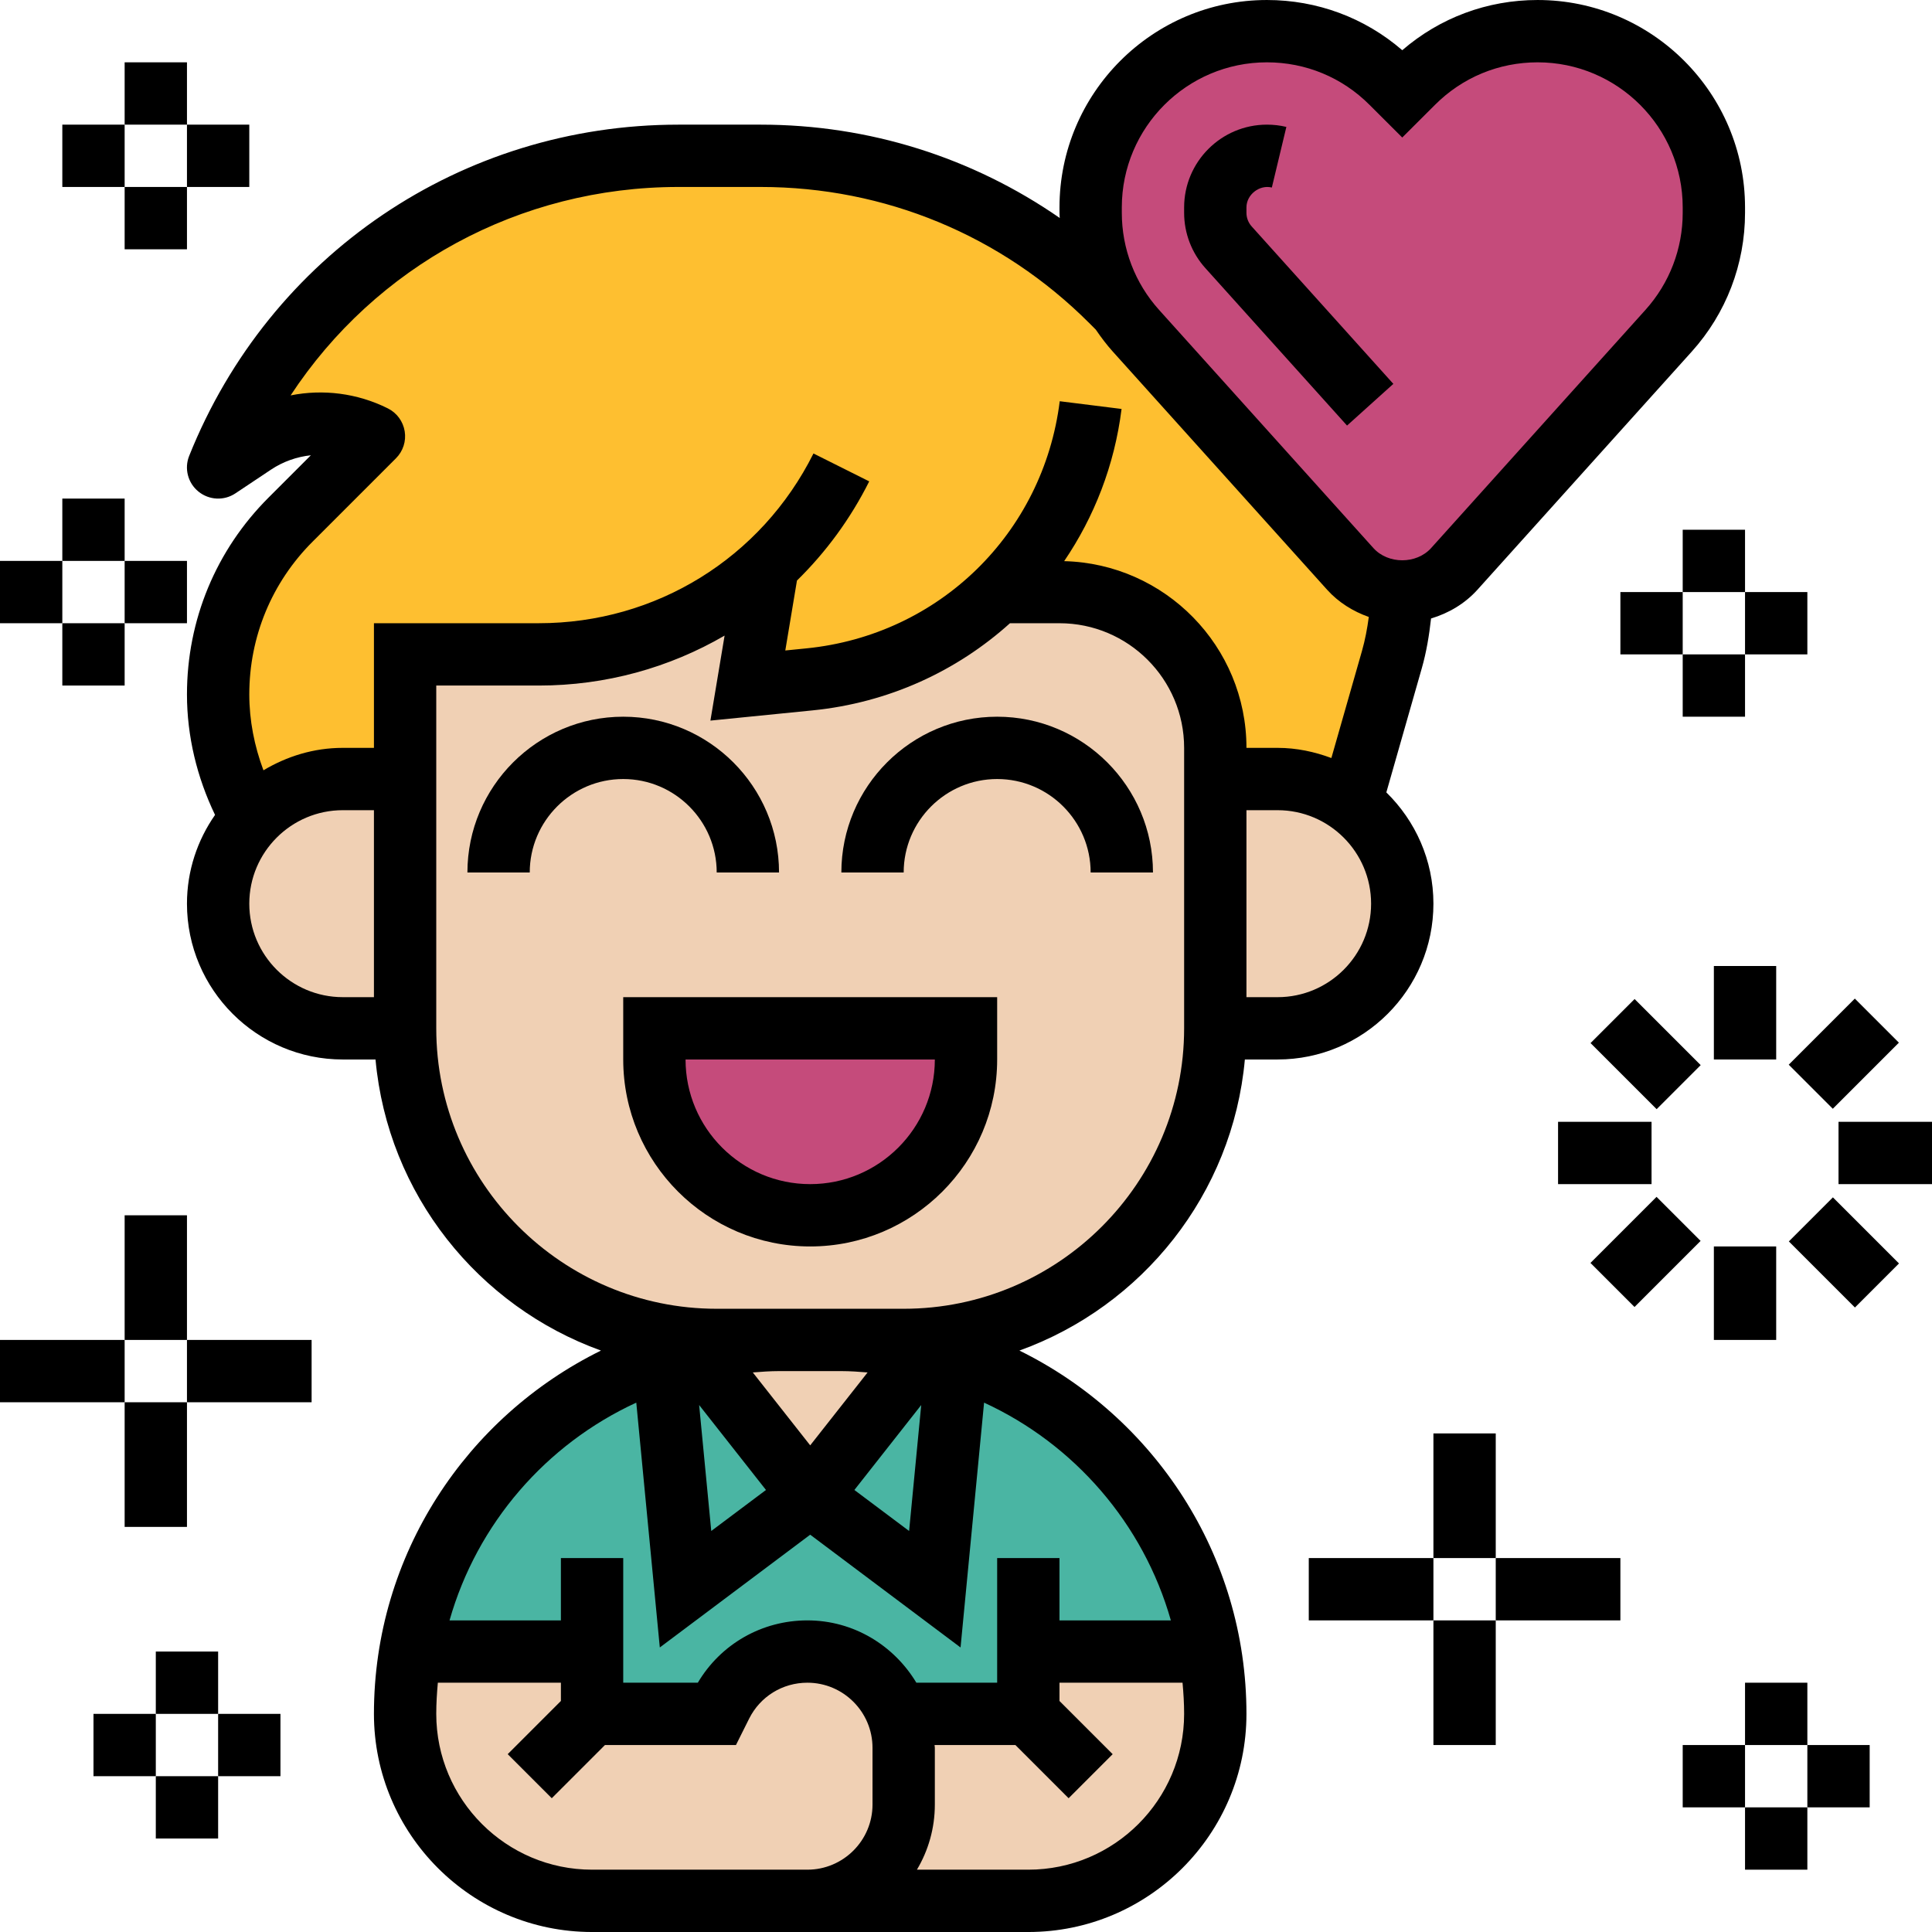 <?xml version="1.0"?>
<svg xmlns="http://www.w3.org/2000/svg" xmlns:xlink="http://www.w3.org/1999/xlink" xmlns:svgjs="http://svgjs.com/svgjs" version="1.1" width="512" height="512" x="0" y="0" viewBox="0 0 62 62" style="enable-background:new 0 0 512 512" xml:space="preserve" class=""><g><g xmlns="http://www.w3.org/2000/svg"><g><g><path d="m11 25c-1.16 0-2.2.49-2.92 1.28l-.01-.01c-.69-1.19-1.07-2.57-1.07-3.98 0-2.11.84-4.13 2.32-5.61l2.68-2.68c-.55-.27-1.14-.41-1.73-.41-.74 0-1.49.22-2.13.65l-1.14.76c1.21-3.02 3.28-5.52 5.86-7.26 2.57-1.75 5.66-2.74 8.91-2.74h2.64c4.22 0 8.27 1.68 11.25 4.66l.26.26c.16.24.34.47.53.69l6.88 7.65c.43.47 1.03.74 1.67.74-.02.73-.13 1.46-.33 2.17l-1.32 4.6c-.66-.49-1.47-.77-2.35-.77h-2v-1c0-2.76-2.24-5-5-5h-1.99c-1.59 1.55-3.7 2.56-6.03 2.8l-1.98.2.65-3.87-.01-.01c-1.97 1.83-4.58 2.88-7.35 2.88h-4.29v4z" fill="#febf30" data-original="#656d78" class=""/></g><g><path d="m19 53h-5.83c.42-2.52 1.62-4.77 3.34-6.49 1.32-1.32 2.95-2.34 4.78-2.92l.71 7.41 4-3 4 3 .71-7.41c4.2 1.36 7.38 4.97 8.12 9.41h-5.83v2h-4.2c-.15-.42-.39-.79-.7-1.1-.56-.56-1.34-.9-2.19-.9-1.17 0-2.24.66-2.76 1.71l-.15.29h-4z" fill="#4ab5a3" data-original="#75b1f2" class=""/></g><g><path d="m30.71 43.59-.71 7.41-4-3 3.69-4.69c.35.07.69.16 1.02.28z" fill="#4ab5a3" data-original="#5d9cec" class=""/></g><g><path d="m22.31 43.31 3.69 4.69-4 3-.71-7.41c.33-.12.67-.21 1.02-.28z" fill="#4ab5a3" data-original="#5d9cec" class=""/></g><g><path d="m33 55v-2h5.83c.11.65.17 1.32.17 2 0 1.66-.67 3.16-1.76 4.24-1.08 1.09-2.58 1.76-4.24 1.76h-7.09c1.71 0 3.09-1.38 3.09-3.09v-1.82c0-.38-.07-.75-.2-1.09z" fill="#f0d0b4" data-original="#f0d0b4" class=""/></g><g><path d="m19 53v2h4l.15-.29c.52-1.05 1.59-1.71 2.76-1.71.85 0 1.63.34 2.19.9.31.31.55.68.7 1.1.13.34.2.71.2 1.09v1.82c0 1.71-1.38 3.09-3.09 3.09h-.91-6c-3.31 0-6-2.69-6-6 0-.68.06-1.35.17-2z" fill="#f0d0b4" data-original="#f0d0b4" class=""/></g><g><path d="m29.69 43.31-3.69 4.69-3.69-4.69c.86-.21 1.76-.31 2.69-.31h2c.93 0 1.83.1 2.69.31z" fill="#f0d0b4" data-original="#f0d0b4" class=""/></g><g><path d="m43.35 25.77c1 .72 1.65 1.9 1.65 3.23 0 1.1-.45 2.1-1.17 2.83-.73.72-1.73 1.17-2.83 1.17h-2v-8h2c.88 0 1.69.28 2.35.77z" fill="#f0d0b4" data-original="#f0d0b4" class=""/></g><g><path d="m13 25v8h-2c-1.1 0-2.1-.45-2.83-1.17-.72-.73-1.17-1.73-1.17-2.83 0-1.05.41-2 1.08-2.72.72-.79 1.76-1.28 2.92-1.28z" fill="#f0d0b4" data-original="#f0d0b4" class=""/></g><g><path d="m13 33v-8-4h4.29c2.77 0 5.38-1.05 7.35-2.88l.01.01-.65 3.87 1.98-.2c2.33-.24 4.44-1.25 6.03-2.8h1.99c2.76 0 5 2.24 5 5v1 8c0 5.52-4.48 10-10 10h-2-2-2c-5.52 0-10-4.48-10-10z" fill="#f0d0b4" data-original="#f0d0b4" class=""/></g><g><path d="m55 6.66v.17c0 1.4-.52 2.74-1.45 3.78l-6.88 7.65c-.43.47-1.03.74-1.67.74s-1.24-.27-1.67-.74l-6.88-7.65c-.19-.22-.37-.45-.53-.69-.59-.91-.92-1.98-.92-3.09v-.17c0-1.56.63-2.98 1.66-4 1.02-1.03 2.44-1.66 4-1.66 1.5 0 2.94.6 4 1.66l.34.34.34-.34c1.06-1.06 2.5-1.66 4-1.66 3.13 0 5.66 2.53 5.66 5.66z" fill="#c54b7b" data-original="#ff826e" class=""/></g><g><path d="m31 33v1c0 2.76-2.24 5-5 5s-5-2.24-5-5v-1z" fill="#c54b7b" data-original="#ff826e" class=""/></g></g><g><path d="m39.949 34h1.051c2.757 0 5-2.243 5-5 0-1.399-.581-2.662-1.511-3.571l1.138-3.984c.149-.522.237-1.058.297-1.597.565-.169 1.086-.476 1.488-.922l6.879-7.644c1.102-1.223 1.709-2.804 1.709-4.453v-.172c0-3.671-2.986-6.657-6.657-6.657-1.613 0-3.136.569-4.343 1.611-1.207-1.043-2.731-1.611-4.343-1.611-3.671 0-6.657 2.986-6.657 6.657v.172c0 .056.006.111.008.166-2.802-1.941-6.116-2.995-9.597-2.995h-2.64c-6.955 0-13.117 4.172-15.7 10.629-.163.406-.042.872.299 1.147.34.276.82.3 1.185.056l1.14-.76c.389-.26.83-.414 1.281-.462l-1.36 1.36c-1.687 1.686-2.616 3.929-2.616 6.315 0 1.342.321 2.661.901 3.866-.565.81-.901 1.79-.901 2.849 0 2.757 2.243 5 5 5h1.051c.392 4.323 3.296 7.921 7.235 9.341-4.307 2.12-7.286 6.543-7.286 11.659 0 3.859 3.14 7 7 7h14c3.86 0 7-3.141 7-7 0-5.116-2.979-9.539-7.286-11.659 3.94-1.42 6.843-5.018 7.235-9.341zm1.051-2h-1v-6h1c1.654 0 3 1.346 3 3s-1.346 3-3 3zm-5-25.343c0-2.568 2.089-4.657 4.657-4.657 1.245 0 2.414.484 3.293 1.365l1.05 1.048 1.051-1.049c.879-.88 2.048-1.364 3.292-1.364 2.568 0 4.657 2.089 4.657 4.657v.172c0 1.153-.424 2.259-1.195 3.115l-6.879 7.644c-.472.523-1.38.523-1.852 0l-6.879-7.644c-.771-.856-1.195-1.962-1.195-3.115zm-25.97 10.727 2.677-2.677c.228-.228.332-.55.28-.867s-.252-.591-.54-.734c-.978-.489-2.08-.625-3.121-.417 2.719-4.139 7.34-6.689 12.445-6.689h2.64c3.982 0 7.726 1.551 10.542 4.366l.212.212c.167.244.345.482.545.704l6.879 7.644c.366.406.831.694 1.337.873-.049.37-.118.738-.221 1.098l-.98 3.429c-.54-.201-1.117-.326-1.725-.326h-1c0-3.258-2.611-5.912-5.85-5.992.964-1.419 1.616-3.075 1.842-4.884l-1.984-.248c-.531 4.244-3.874 7.506-8.13 7.931l-.677.068.374-2.244c.926-.908 1.715-1.976 2.319-3.183l-1.789-.895c-1.679 3.36-5.057 5.447-8.813 5.447h-5.292v4h-1c-.933 0-1.797.273-2.546.72-.291-.777-.454-1.6-.454-2.435 0-1.851.721-3.593 2.03-4.901zm-2.03 11.616c0-1.654 1.346-3 3-3h1v6h-1c-1.654 0-3-1.346-3-3zm19.842 15.043-1.842 2.34-1.842-2.34c.279-.022.558-.043.842-.043h2c.284 0 .563.021.842.043zm1.721 1.046-.389 4.042-1.756-1.316zm-6.738 4.042-.389-4.042 2.145 2.726zm5.175 8.779c0 1.152-.938 2.09-2.09 2.09h-6.91c-2.757 0-5-2.243-5-5 0-.338.021-.67.051-1h3.949v.586l-1.707 1.707 1.414 1.414 1.707-1.707h4.204l.422-.845c.356-.713 1.073-1.155 1.87-1.155 1.153 0 2.09.938 2.09 2.09zm5 2.09h-3.575c.365-.612.575-1.327.575-2.09v-1.82c0-.031-.008-.059-.009-.09h2.595l1.707 1.707 1.414-1.414-1.707-1.707v-.586h3.949c.03.33.051.662.051 1 0 2.757-2.243 5-5 5zm4.574-8h-3.574v-2h-2v4h-2.593c-.716-1.192-2.008-2-3.497-2-1.459 0-2.781.759-3.516 2h-2.394v-4h-2v2h-3.574c.884-3.109 3.1-5.656 5.993-6.988l.755 7.857 4.826-3.619 4.825 3.619.755-7.857c2.894 1.332 5.11 3.879 5.994 6.988zm-8.574-10h-2-2-2c-4.962 0-9-4.037-9-9v-11h3.292c2.148 0 4.19-.573 5.961-1.603l-.455 2.728 3.278-.328c2.44-.244 4.628-1.259 6.335-2.797h1.589c2.206 0 4 1.794 4 4v9c0 4.963-4.038 9-9 9z" fill="#000000" data-original="#000000"/><path d="m20 34c0 3.309 2.691 6 6 6s6-2.691 6-6v-2h-12zm10 0c0 2.206-1.794 4-4 4s-4-1.794-4-4z" fill="#000000" data-original="#000000"/><path d="m32 23c-2.757 0-5 2.243-5 5h2c0-1.654 1.346-3 3-3s3 1.346 3 3h2c0-2.757-2.243-5-5-5z" fill="#000000" data-original="#000000"/><path d="m23 28h2c0-2.757-2.243-5-5-5s-5 2.243-5 5h2c0-1.654 1.346-3 3-3s3 1.346 3 3z" fill="#000000" data-original="#000000"/><path d="m43.228 13.657 1.486-1.338-4.545-5.051c-.109-.121-.169-.277-.169-.439v-.172c0-.416.422-.737.815-.639l.466-1.945c-.204-.049-.413-.073-.624-.073-1.465 0-2.657 1.192-2.657 2.657v.172c0 .657.243 1.289.683 1.777z" fill="#000000" data-original="#000000"/><path d="m55 31h2v3h-2z" fill="#000000" data-original="#000000"/><path d="m51.818 32.318h2v3h-2z" transform="matrix(.707 -.707 .707 .707 -8.442 47.26)" fill="#000000" data-original="#000000"/><path d="m50 36h3v2h-3z" fill="#000000" data-original="#000000"/><path d="m51.318 39.182h3v2h-3z" transform="matrix(.707 -.707 .707 .707 -12.944 49.109)" fill="#000000" data-original="#000000"/><path d="m55 40h2v3h-2z" fill="#000000" data-original="#000000"/><path d="m58.182 38.682h2v3h-2z" transform="matrix(.707 -.707 .707 .707 -11.077 53.625)" fill="#000000" data-original="#000000"/><path d="m59 36h3v2h-3z" fill="#000000" data-original="#000000"/><path d="m57.682 32.818h3v2h-3z" transform="matrix(.707 -.707 .707 .707 -6.581 51.746)" fill="#000000" data-original="#000000"/><path d="m46 46h2v4h-2z" fill="#000000" data-original="#000000"/><path d="m46 52h2v4h-2z" fill="#000000" data-original="#000000"/><path d="m48 50h4v2h-4z" fill="#000000" data-original="#000000"/><path d="m42 50h4v2h-4z" fill="#000000" data-original="#000000"/><path d="m4 39h2v4h-2z" fill="#000000" data-original="#000000"/><path d="m4 45h2v4h-2z" fill="#000000" data-original="#000000"/><path d="m6 43h4v2h-4z" fill="#000000" data-original="#000000"/><path d="m0 43h4v2h-4z" fill="#000000" data-original="#000000"/><path d="m54 17h2v2h-2z" fill="#000000" data-original="#000000"/><path d="m54 21h2v2h-2z" fill="#000000" data-original="#000000"/><path d="m56 19h2v2h-2z" fill="#000000" data-original="#000000"/><path d="m52 19h2v2h-2z" fill="#000000" data-original="#000000"/><path d="m56 54h2v2h-2z" fill="#000000" data-original="#000000"/><path d="m56 58h2v2h-2z" fill="#000000" data-original="#000000"/><path d="m58 56h2v2h-2z" fill="#000000" data-original="#000000"/><path d="m54 56h2v2h-2z" fill="#000000" data-original="#000000"/><path d="m4 2h2v2h-2z" fill="#000000" data-original="#000000"/><path d="m4 6h2v2h-2z" fill="#000000" data-original="#000000"/><path d="m6 4h2v2h-2z" fill="#000000" data-original="#000000"/><path d="m2 4h2v2h-2z" fill="#000000" data-original="#000000"/><path d="m5 53h2v2h-2z" fill="#000000" data-original="#000000"/><path d="m5 57h2v2h-2z" fill="#000000" data-original="#000000"/><path d="m7 55h2v2h-2z" fill="#000000" data-original="#000000"/><path d="m3 55h2v2h-2z" fill="#000000" data-original="#000000"/><path d="m2 16h2v2h-2z" fill="#000000" data-original="#000000"/><path d="m2 20h2v2h-2z" fill="#000000" data-original="#000000"/><path d="m4 18h2v2h-2z" fill="#000000" data-original="#000000"/><path d="m0 18h2v2h-2z" fill="#000000" data-original="#000000"/></g></g></g></svg>
